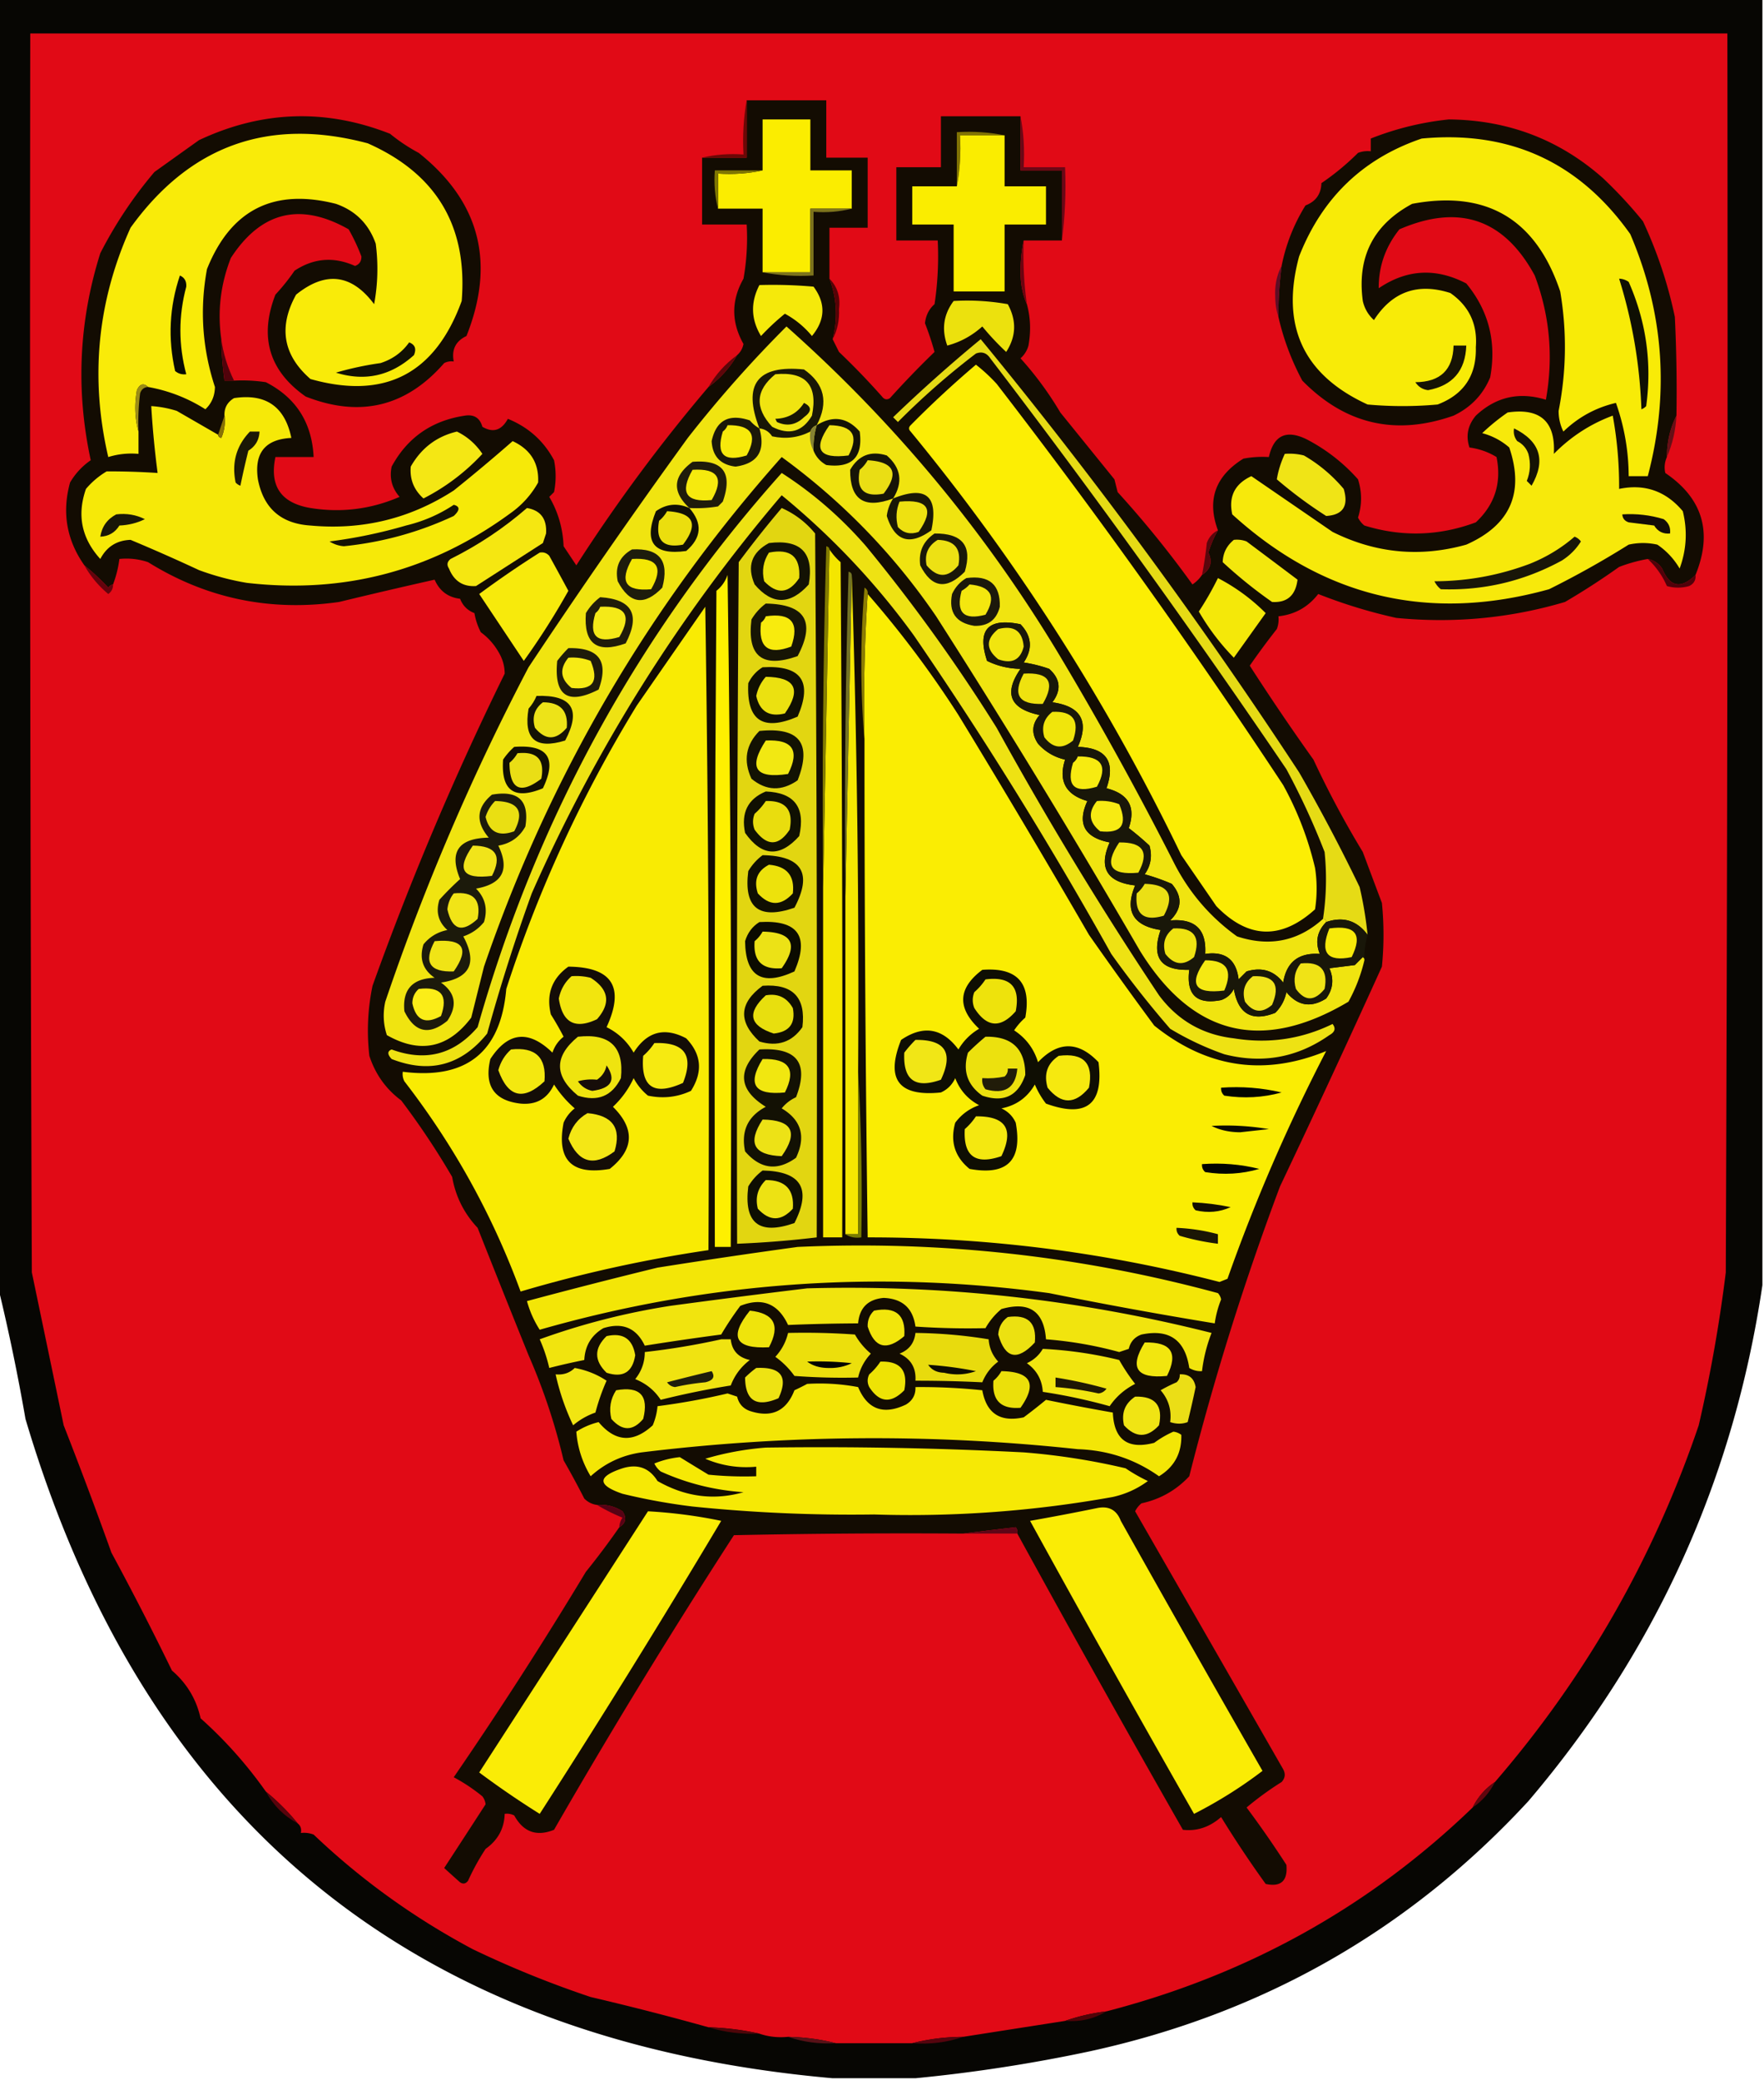 <svg xmlns="http://www.w3.org/2000/svg" width="554" height="653" style="shape-rendering:geometricPrecision;text-rendering:geometricPrecision;image-rendering:optimizeQuality;fill-rule:evenodd;clip-rule:evenodd"><path style="opacity:1" fill="#070603" d="M-.5-.5h554v404c-9.029 61.055-33.529 115.055-73.5 162-37.343 40.439-83.176 66.606-137.5 78.5a489.162 489.162 0 0 1-55 8.5h-26C129.968 640.849 45.468 571.849 8 445.5a636.126 636.126 0 0 0-8.5-41V-.5z"/><path style="opacity:1" fill="#e10a16" d="M469.5 559.5c-3.02 2.023-5.354 4.69-7 8-32.348 31.183-70.681 52.516-115 64-4.552.557-8.885 1.557-13 3-10.571 1.65-21.238 3.316-32 5-5.551.027-10.884.694-16 2h-24c-4.79-1.225-9.79-1.892-15-2-3.213.31-6.213-.023-9-1-5.133-1.165-10.466-1.832-16-2a889.124 889.124 0 0 0-37-9.5 319.923 319.923 0 0 1-37-15c-18.453-9.827-35.12-21.827-50-36a8.43 8.43 0 0 0-4-.5c.237-1.291-.096-2.291-1-3-3-3.667-6.333-7-10-10-5.998-8.493-12.832-16.16-20.5-23-1.323-5.993-4.323-10.993-9-15a969.45 969.45 0 0 0-19-37 1482.131 1482.131 0 0 0-15-40c-3.334-16.024-6.668-32.024-10-48-.5-129.666-.667-259.333-.5-389h533c.167 129.667 0 259.334-.5 389a465.4 465.4 0 0 1-8.5 48c-14.134 41.62-35.468 78.954-64 112z"/><path style="opacity:1" fill="#130c02" d="M234.5 31.5h25v18h13v22h-12v16c2.312 6.135 2.645 12.468 1 19l2 4a228.376 228.376 0 0 1 13.5 14c.718.951 1.551 1.117 2.5.5a288.045 288.045 0 0 1 14-14.5 92.525 92.525 0 0 0-3-9c.253-2.456 1.253-4.456 3-6 .997-6.633 1.33-13.3 1-20h-13v-23h14v-16h25v17h13v22h-12c-.665 3.15-.998 6.483-1 10 .014 3.739.68 7.072 2 10 1.147 4.146 1.314 8.48.5 13a8.192 8.192 0 0 1-2.5 4 105.523 105.523 0 0 1 12.5 17l17 21 1 4a323.824 323.824 0 0 1 23.5 29c1.235-.84 2.235-1.84 3-3 2.71-1.753 3.377-4.086 2-7a33.09 33.09 0 0 1 3-7c-3.515-9.508-.848-17.008 8-22.5a32.462 32.462 0 0 1 8-.5c1.546-6.892 5.546-8.725 12-5.5a55.925 55.925 0 0 1 16 12.5c1.27 4.016 1.27 8.016 0 12a7.248 7.248 0 0 0 2 2.5c11.799 3.635 23.465 3.302 35-1 5.971-5.581 8.138-12.414 6.5-20.5-2.564-1.577-5.397-2.577-8.5-3-1.207-3.627-.541-6.96 2-10 6.281-5.904 13.614-7.57 22-5 2.403-13.397 1.237-26.397-3.5-39-9.62-17.763-23.787-22.596-42.5-14.5-4.379 5.475-6.546 11.641-6.5 18.5 8.812-5.974 17.979-6.474 27.5-1.5 7.05 8.555 9.55 18.388 7.5 29.5-2.249 5.418-6.083 9.418-11.5 12-18.181 6.404-34.015 2.737-47.5-11-3.423-6.389-5.923-13.056-7.5-20a118.437 118.437 0 0 1 1-16 56.82 56.82 0 0 1 7.5-19c3.223-1.222 4.889-3.556 5-7a79.21 79.21 0 0 0 11.5-9.5 8.435 8.435 0 0 1 4-.5v-4a91.932 91.932 0 0 1 24.5-6c18.603.158 34.77 6.325 48.5 18.5 4.535 4.3 8.701 8.8 12.5 13.5a137.358 137.358 0 0 1 10 30c.5 10.328.666 20.661.5 31-1.989 3.997-2.989 8.33-3 13-.718 1.637-.884 3.303-.5 5 11.77 7.98 14.937 18.647 9.5 32-4.552 4.523-8.052 3.856-10.5-2-1.129-1.641-2.629-2.641-4.5-3a48.364 48.364 0 0 0-9 2.5 226.624 226.624 0 0 1-17 11c-17.241 5.106-34.907 6.773-53 5a161.59 161.59 0 0 1-24.5-7.5c-3.187 4.115-7.353 6.448-12.5 7a8.43 8.43 0 0 1-.5 4 235.06 235.06 0 0 0-8.5 11.5 739.29 739.29 0 0 0 20 29.5 299.986 299.986 0 0 0 15.5 29 6396.993 6396.993 0 0 0 6 16 100.2 100.2 0 0 1 0 20 4488.206 4488.206 0 0 1-32 69 853.586 853.586 0 0 0-28.5 91c-4.1 4.385-9.1 7.218-15 8.5a7.248 7.248 0 0 0-2 2.5 64707.26 64707.26 0 0 1 46.5 81c.781 1.444.614 2.777-.5 4a98.16 98.16 0 0 0-11 8 318.814 318.814 0 0 1 12.5 18c.471 5.033-1.695 7.033-6.5 6a340.674 340.674 0 0 1-14-21c-3.61 3.17-7.61 4.503-12 4a6325.468 6325.468 0 0 1-52-93 2.428 2.428 0 0 0-.5-2c-5.6.646-11.1 1.313-16.5 2-24.002-.167-48.002 0-72 .5a2058.872 2058.872 0 0 0-56.5 92.5c-5.466 2.214-9.633.714-12.5-4.5a4.934 4.934 0 0 0-3-.5c-.13 4.587-2.13 8.254-6 11a73.156 73.156 0 0 0-5.5 10c-.718.951-1.551 1.117-2.5.5a377.167 377.167 0 0 1-5-4.5 5683.71 5683.71 0 0 0 13-20 4.933 4.933 0 0 0-1-2.5 55.104 55.104 0 0 0-9-6 1289.042 1289.042 0 0 0 41.5-64.5 239.147 239.147 0 0 0 10.5-14c2.061-1.251 2.394-2.918 1-5-2.443-1.555-5.11-2.222-8-2-1.544-.203-2.878-.87-4-2a272.74 272.74 0 0 0-6.5-12 191.73 191.73 0 0 0-11-33 5656.397 5656.397 0 0 1-16-40c-4.261-4.522-6.928-9.855-8-16a241.68 241.68 0 0 0-16-24c-4.792-3.568-8.125-8.235-10-14a68.757 68.757 0 0 1 1-22 948.941 948.941 0 0 1 41.5-98 12.862 12.862 0 0 0-1.5-6c-1.483-2.826-3.483-5.159-6-7a20.64 20.64 0 0 1-2-6c-2.167-.833-3.667-2.333-4.5-4.5-3.794-.456-6.461-2.456-8-6a1767.976 1767.976 0 0 0-30 7c-21.65 3.082-41.65-1.085-60-12.5a21.128 21.128 0 0 0-9-1 35.165 35.165 0 0 1-2 8c-.617.111-1.117.444-1.5 1a73.44 73.44 0 0 0-7.5-7c-5.588-7.939-7.088-16.606-4.5-26a21.741 21.741 0 0 1 6.5-7c-4.738-21.966-3.738-43.633 3-65a132.957 132.957 0 0 1 17-25.5c4.67-3.338 9.337-6.672 14-10 19.769-9.287 39.769-9.954 60-2a55.04 55.04 0 0 0 9 6c19.173 15.254 24.173 34.42 15 57.5-3.394 1.609-4.727 4.276-4 8a4.934 4.934 0 0 0-3 .5c-11.945 13.705-26.445 17.205-43.5 10.5-11.489-8.057-14.656-18.724-9.5-32a64.552 64.552 0 0 0 6-7.5c6.021-3.983 12.354-4.483 19-1.5 1.381-.5 2.047-1.5 2-3a61.699 61.699 0 0 0-4-8.5c-15.176-8.595-27.51-5.595-37 9-3.243 8.278-4.243 16.778-3 25.5.087 4.357.42 8.69 1 13h3c3.35-.165 6.683.002 10 .5 9.475 4.861 14.475 12.694 15 23.5h-12c-1.905 9.104 1.762 14.437 11 16 9.664 1.556 18.998.39 28-3.5-2.414-2.748-3.247-5.915-2.5-9.5 4.938-9.112 12.605-14.446 23-16 2.879-.451 4.712.715 5.5 3.5 3.351 1.975 6.018 1.141 8-2.5 6.45 2.624 11.283 6.958 14.5 13a25.238 25.238 0 0 1 0 10l-1.5 1.5c2.776 4.721 4.276 9.888 4.5 15.5l4 6a522.397 522.397 0 0 1 41.5-56c3.734-2.731 6.734-6.064 9-10 1.025-.874 1.692-2.041 2-3.5-3.87-6.857-3.87-13.69 0-20.5a73.134 73.134 0 0 0 1-17h-14v-21h14v-18z"/><path style="opacity:1" fill="#fbed00" d="M267.5 65.5h-13v20h-15v-20h-14v-11c4.863.32 9.53-.014 14-1v-16h15v16h13v12z"/><path style="opacity:1" fill="#6d0706" d="M234.5 31.5v18h-14c4.134-.985 8.468-1.318 13-1-.322-5.858.011-11.525 1-17z"/><path style="opacity:1" fill="#f9eb09" d="M46.5 121.5c-1.41-1.328-2.576-.995-3.5 1-.814 4.52-.647 8.854.5 13v7c-3.277-.284-6.443.049-9.5 1-5.775-24.858-3.442-48.858 7-72C59.7 45.572 84.534 36.739 115.5 45c21.57 9.558 31.403 26.058 29.5 49.5-8.347 22.922-24.18 31.089-47.5 24.5-8.617-7.51-10.117-16.343-4.5-26.5 9.271-7.457 17.438-6.457 24.5 3a60.713 60.713 0 0 0 .5-19c-2.193-6.193-6.359-10.36-12.5-12.5-19.55-4.975-33.05 1.858-40.5 20.5-2.316 12.54-1.483 24.874 2.5 37-.047 2.829-1.047 5.163-3 7a49.522 49.522 0 0 0-18-7z"/><path style="opacity:1" fill="#817303" d="M315.5 42.5h-14c.321 5.526-.012 10.86-1 16v-17c5.195-.32 10.195.013 15 1z"/><path style="opacity:1" fill="#faed00" d="M315.5 42.5v16h13v12h-13v21h-16v-21h-13v-12h14c.988-5.14 1.321-10.474 1-16h14z"/><path style="opacity:1" fill="#6b0716" d="M320.5 36.5c.988 5.14 1.321 10.474 1 16h13c.325 7.852-.008 15.518-1 23v-22h-13v-17z"/><path style="opacity:1" fill="#f8eb07" d="M446.5 43.5c27.633-2.6 49.467 7.4 65.5 30 10.538 24.619 12.371 49.952 5.5 76h-6a69.218 69.218 0 0 0-4-23c-6.31 1.467-11.81 4.467-16.5 9a14.378 14.378 0 0 1-1.5-6.5c2.456-12.449 2.622-24.949.5-37.5-7.62-22.72-23.12-31.887-46.5-27.5-12.188 6.542-17.355 16.709-15.5 30.5.536 2.369 1.703 4.369 3.5 6 5.759-8.945 13.759-11.779 24-8.5 5.892 4.119 8.559 9.785 8 17 .243 8.851-3.757 14.851-12 18a121.19 121.19 0 0 1-22 0c-20.215-9.273-27.382-24.773-21.5-46.5 7.232-18.403 20.065-30.736 38.5-37z"/><path style="opacity:1" fill="#7f7602" d="M239.5 53.5c-4.47.986-9.137 1.32-14 1v11c-.983-3.798-1.317-7.798-1-12h15z"/><path style="opacity:1" fill="#7e741c" d="M267.5 65.5c-3.798.983-7.798 1.317-12 1v20c-5.526.321-10.86-.012-16-1h15v-20h13z"/><path style="opacity:1" fill="#080902" d="M56.5 86.5c1.447.634 2.113 1.8 2 3.5-2.46 9.16-2.46 18.327 0 27.5-1.322.17-2.489-.163-3.5-1-2.308-10.182-1.808-20.182 1.5-30z"/><path style="opacity:1" fill="#0f0f03" d="M508.5 87.5a5.577 5.577 0 0 1 3 1c5.508 12.473 7.341 25.473 5.5 39a3.647 3.647 0 0 1-1.5 1c-.503-14.019-2.836-27.686-7-41z"/><path style="opacity:1" fill="#f5e90b" d="M238.5 89.5c5.676-.166 11.343 0 17 .5 3.881 5.246 3.714 10.412-.5 15.5a28.54 28.54 0 0 0-8.5-7 74.048 74.048 0 0 0-7.5 7c-3.154-5.216-3.32-10.55-.5-16z"/><path style="opacity:1" fill="#6c0310" d="M321.5 75.5a113.183 113.183 0 0 0 1 20c-1.32-2.928-1.986-6.261-2-10 .002-3.517.335-6.85 1-10z"/><path style="opacity:1" fill="#550206" d="M260.5 87.5c2.496 2.536 3.496 5.703 3 9.5.172 3.477-.494 6.644-2 9.5 1.645-6.532 1.312-12.865-1-19z"/><path style="opacity:1" fill="#ece10d" d="M299.5 94.5a73.122 73.122 0 0 1 17 1c2.813 5.152 2.646 10.152-.5 15a83.912 83.912 0 0 1-7.5-8c-3.222 2.905-6.889 4.905-11 6-1.842-5.104-1.176-9.771 2-14z"/><path style="opacity:1" fill="#5f0d26" d="M402.5 83.5a118.437 118.437 0 0 0-1 16c-.663-1.973-.996-4.14-1-6.5-.172-3.477.494-6.644 2-9.5z"/><path style="opacity:1" fill="#f0e410" d="M415.5 288.5c.667 0 1 .333 1 1-2.845 2.893-3.512 6.226-2 10-6.647-.442-10.48 2.558-11.5 9-2.911-3.777-6.744-4.944-11.5-3.5l-2.5 2.5c-.748-6.246-4.248-8.912-10.5-8 .472-7.693-3.195-11.193-11-10.5 3.74-3.694 3.907-7.527.5-11.5a66.505 66.505 0 0 0-8.5-3c1.929-2.725 2.429-5.725 1.5-9a88.876 88.876 0 0 0-6.5-5.5c2.271-6.595-.062-10.761-7-12.5 2.935-8.402-.065-12.736-9-13 3.623-8.079.956-12.745-8-14 2.891-3.818 2.557-7.318-1-10.5a43.385 43.385 0 0 0-8-2c2.883-4.269 2.55-8.269-1-12-10.223-2.115-13.723 1.719-10.5 11.5 3.267 1.601 6.767 2.434 10.5 2.5-5.334 7.702-3.334 12.535 6 14.5-2.463 2.835-2.63 5.835-.5 9 2.295 2.565 5.128 4.231 8.5 5-2.155 6.687.178 11.021 7 13-3.272 7.118-.938 11.451 7 13-3.547 7.985-.88 12.485 8 13.5-3.34 7.981-.673 12.647 8 14-2.965 8.588.035 12.754 9 12.5-1.005 7.83 2.328 10.996 10 9.5 1.803-.637 3.136-1.803 4-3.5 1.348 7.869 5.682 10.369 13 7.5 1.817-1.8 2.984-3.966 3.5-6.5 3.583 4.35 7.749 5.017 12.5 2 2.162-2.968 2.495-6.134 1-9.5l8-1 2.5-2.5c.399.228.565.562.5 1a51.419 51.419 0 0 1-5 13c-27.105 16.099-48.939 10.765-65.5-16a2808.139 2808.139 0 0 0-64-105c-13.271-19.438-29.437-36.105-48.5-50-41.884 47.055-73.05 100.388-93.5 160l-4 16c-7.228 9.591-16.062 11.424-26.5 5.5-1.122-3.409-1.289-6.909-.5-10.5a732.882 732.882 0 0 1 45-105 2156.024 2156.024 0 0 1 50-72 383.713 383.713 0 0 1 31-35c33.534 29.777 61.867 63.777 85 102a1085.321 1085.321 0 0 1 37 67c4.75 9.078 11.25 16.578 19.5 22.5 10.222 3.359 19.222 1.526 27-5.5z"/><path style="opacity:1" fill="#161304" d="M456.5 108.5h4c-.275 7.893-4.275 12.56-12 14-1.708-.203-3.041-1.036-4-2.5 7.834-.049 11.834-3.883 12-11.5z"/><path style="opacity:1" fill="#51020b" d="M69.5 106.5c.604 4.455 1.937 8.789 4 13h-3c-.58-4.31-.913-8.643-1-13z"/><path style="opacity:1" fill="#111003" d="M128.5 107.5c1.844.704 2.344 2.037 1.5 4-7.199 6.51-15.366 8.343-24.5 5.5a99.01 99.01 0 0 1 14-3c3.776-1.209 6.776-3.376 9-6.5z"/><path style="opacity:1" fill="#fcee04" d="M306.5 114.5c2.25 1.744 4.417 3.744 6.5 6a2092.41 2092.41 0 0 1 90 126 102.55 102.55 0 0 1 10 26 42.479 42.479 0 0 1 0 13c-10.657 9.64-20.99 9.306-31-1l-11-16c-23.08-47.86-51.413-92.194-85-133-.667-.667-.667-1.333 0-2a316.591 316.591 0 0 1 20.5-19z"/><path style="opacity:1" fill="#191706" d="M256.5 133.5c-1 .333-1.667 1-2 2-3.738 1.917-7.738 2.417-12 1.5-.971-1.481-2.304-2.315-4-2.5-5.347-13.815-.68-19.982 14-18.5 6.438 4.488 7.771 10.322 4 17.5z"/><path style="opacity:1" fill="#f0e411" d="M243.5 117.5c9.601-.894 13.435 3.439 11.5 13-2.983 5.068-7.149 6.235-12.5 3.5-5.547-5.968-5.213-11.468 1-16.5z"/><path style="opacity:1" fill="#5c060a" d="M231.5 111.5c-2.266 3.936-5.266 7.269-9 10 2.266-3.936 5.266-7.269 9-10z"/><path style="opacity:1" fill="#f6e908" d="M68.5 136.5c.06.543.393.876 1 1a13.118 13.118 0 0 0 1-7c-.107-2.403.893-4.236 3-5.5 9.97-1.517 15.97 2.65 18 12.5-8.214.399-11.714 4.732-10.5 13 1.743 9.075 7.243 13.908 16.5 14.5 16.329 1.501 31.329-2.166 45-11a550.507 550.507 0 0 0 18.5-15.5c5.646 2.619 8.313 6.952 8 13a29.002 29.002 0 0 1-8.5 9.5c-24.735 18.19-52.402 25.523-83 22a82.997 82.997 0 0 1-15-4 577.193 577.193 0 0 0-21.5-9.5c-4.318.147-7.485 2.147-9.5 6-5.883-6.467-7.383-13.8-4.5-22a25.558 25.558 0 0 1 6.5-5.5c5.318-.022 10.651.145 16 .5a299.027 299.027 0 0 1-2-21c2.717.178 5.383.678 8 1.5 4.36 2.512 8.694 5.012 13 7.5z"/><path style="opacity:1" fill="#171505" d="M252.5 126.5c2.481 1.196 2.481 2.696 0 4.5-2.538 2.442-5.372 2.942-8.5 1.5l-.5-1c3.965-.131 6.965-1.798 9-5z"/><path style="opacity:1" fill="#9c8d16" d="M46.5 121.5c-1.25.077-2.083.744-2.5 2a72.442 72.442 0 0 0-.5 12c-1.147-4.146-1.314-8.48-.5-13 .924-1.995 2.09-2.328 3.5-1z"/><path style="opacity:1" fill="#f7e90b" d="M473.5 129.5c10.222-1.493 15.055 2.84 14.5 13 5.332-5.408 11.499-9.408 18.5-12a123.68 123.68 0 0 1 2 23c8.029-1.657 14.695.677 20 7 1.504 6.108 1.171 12.108-1 18a23.045 23.045 0 0 0-7-7.5c-3-.667-6-.667-9 0a288.687 288.687 0 0 1-25 14c-37.612 10.453-70.779 2.619-99.5-23.5-1.209-5.583.791-9.583 6-12l25.5 17.5c13.508 6.726 27.508 8.06 42 4 13.812-6.115 18.312-16.281 13.5-30.5a20.924 20.924 0 0 0-8.5-4.5 65.151 65.151 0 0 1 8-6.5z"/><path style="opacity:1" fill="#1b1809" d="M238.5 134.5c1.992 7.039-.508 11.039-7.5 12-4.734-.567-7.234-3.234-7.5-8 1.411-6.544 5.411-8.711 12-6.5a10.515 10.515 0 0 0 3 2.5z"/><path style="opacity:1" fill="#131206" d="M255.5 141.5a24.93 24.93 0 0 1 1-8c5.094-3.135 9.594-2.468 13.5 2 1.072 8.05-2.428 11.55-10.5 10.5-1.884-1.049-3.218-2.549-4-4.5z"/><path style="opacity:1" fill="#f7ea0b" d="M228.5 133.5c7.521-.11 9.521 3.057 6 9.5-7.167 2.167-9.667-.333-7.5-7.5.717-.544 1.217-1.211 1.5-2z"/><path style="opacity:1" fill="#f0e315" d="M260.5 133.5c7.303.102 9.303 3.269 6 9.5-9.308 1.183-11.308-1.984-6-9.5z"/><path style="opacity:1" fill="#660f16" d="M526.5 130.5c-.24 4.62-1.24 8.953-3 13 .011-4.67 1.011-9.003 3-13z"/><path style="opacity:1" fill="#1b1806" d="M78.5 135.5h3c-.106 2.608-1.272 4.608-3.5 6a251.375 251.375 0 0 0-2.5 11 3.647 3.647 0 0 1-1.5-1c-1.28-6.223.22-11.556 4.5-16z"/><path style="opacity:1" fill="#151304" d="M475.5 134.5c8.237 4.063 10.071 10.063 5.5 18l-1.5-1.5c1.11-2.737 1.277-5.571.5-8.5-.637-1.803-1.803-3.136-3.5-4-.929-1.189-1.262-2.522-1-4z"/><path style="opacity:1" fill="#887205" d="M70.5 130.5a13.118 13.118 0 0 1-1 7c-.607-.124-.94-.457-1-1l2-6z"/><path style="opacity:1" fill="#f4e714" d="M143.5 135.5c3.244 1.571 5.911 3.905 8 7a66.169 66.169 0 0 1-18.5 14c-3.015-2.692-4.349-6.026-4-10 3.313-5.83 8.147-9.497 14.5-11z"/><path style="opacity:1" fill="#868332" d="M256.5 133.5a24.93 24.93 0 0 0-1 8c-.961-1.765-1.295-3.765-1-6 .333-1 1-1.667 2-2z"/><path style="opacity:1" fill="#e6db15" d="M429.5 293.5c-3.336-4.498-7.669-5.831-13-4 0-.667-.333-1-1-1a83.233 83.233 0 0 0 .5-21 229.14 229.14 0 0 0-12-26 2791.826 2791.826 0 0 0-93-129c-1.133-1.711-2.633-2.211-4.5-1.5a235.968 235.968 0 0 0-24.5 21.5l-1.5-1.5a476.233 476.233 0 0 1 27.5-24.5 1573.775 1573.775 0 0 1 100 136 559.92 559.92 0 0 1 19 36 116.993 116.993 0 0 1 2.5 15z"/><path style="opacity:1" fill="#161407" d="M280.5 156.5c-9.062 3.407-13.562.407-13.5-9 2.633-4.567 6.467-6.067 11.5-4.5 4.483 3.918 5.15 8.418 2 13.5z"/><path style="opacity:1" fill="#f0e416" d="M403.5 142.5a18.453 18.453 0 0 1 6 .5c4.752 2.748 8.919 6.248 12.5 10.5 1.616 5.347-.217 8.18-5.5 8.5a137.243 137.243 0 0 1-15.5-11.5c.435-2.674 1.268-5.341 2.5-8z"/><path style="opacity:1" fill="#1f1c0b" d="M216.5 159.5c-5.515-5.144-5.182-9.978 1-14.5 9.538-.772 12.705 3.395 9.5 12.5l-1.5 1.5a40.914 40.914 0 0 1-9 .5z"/><path style="opacity:1" fill="#eade14" d="M272.5 144.5c8.318.487 9.985 3.987 5 10.5-6.167 1.167-8.667-1.333-7.5-7.5a10.515 10.515 0 0 0 2.5-3z"/><path style="opacity:1" fill="#f6ea0e" d="M217.5 147.5c7.986-.502 9.986 2.665 6 9.5-8.076.805-10.076-2.362-6-9.5z"/><path style="opacity:1" fill="#eee213" d="M245.5 148.5c9.828 6.314 18.661 13.981 26.5 23a544.755 544.755 0 0 1 41 57 1154.322 1154.322 0 0 0 51 84c5.883 7.881 13.717 12.381 23.5 13.5 10.873 1.779 21.207.279 31-4.5 1.094 1.368.76 2.535-1 3.5-10.045 7.063-21.045 9.063-33 6a90.843 90.843 0 0 1-17-8 312.333 312.333 0 0 1-18.5-23.5 1276.72 1276.72 0 0 0-62-100c-11.904-16.407-25.738-31.073-41.5-44-32.268 37.876-58.434 79.543-78.5 125a593.971 593.971 0 0 0-14 44c-8.077 10.001-18.077 12.667-30 8-1.377-1.464-1.377-2.464 0-3 10.646 3.922 19.646 1.589 27-7 18.598-65.551 50.432-123.551 95.5-174z"/><path style="opacity:1" fill="#1a1706" d="M280.5 156.5c10.29-4.133 14.29-.8 12 10-6.821 4.941-11.488 3.441-14-4.5a13.021 13.021 0 0 1 2-5.5z"/><path style="opacity:1" fill="#eee111" d="M282.5 157.5c9.03-.84 11.03 2.327 6 9.5-2.525.896-4.692.396-6.5-1.5-.722-2.761-.555-5.427.5-8z"/><path style="opacity:1" fill="#100f04" d="M216.5 159.5c4.199 4.838 3.866 9.338-1 13.5-10.256 1.4-13.422-2.766-9.5-12.5 3.282-2.318 6.782-2.651 10.5-1z"/><path style="opacity:1" fill="#141203" d="M142.5 158.5c1.99.493 1.99 1.66 0 3.5-10.949 5.112-22.449 8.279-34.5 9.5a9.62 9.62 0 0 1-4.5-1.5 155.02 155.02 0 0 0 24-5c5.473-1.316 10.473-3.482 15-6.5z"/><path style="opacity:1" fill="#f5e711" d="M165.5 159.5c4.287.732 6.287 3.399 6 8l-1 3-21 13.5c-4.078.28-6.911-1.553-8.5-5.5-.749-1.135-.583-2.135.5-3 8.754-4.365 16.754-9.698 24-16z"/><path style="opacity:1" fill="#e2d611" d="M245.5 159.5c4.099 1.808 7.599 4.475 10.5 8 .5 73.666.667 147.333.5 221a316.078 316.078 0 0 1-25 2c-.167-71.334 0-142.667.5-214a338.414 338.414 0 0 1 13.5-17z"/><path style="opacity:1" fill="#191707" d="M36.5 161.5c3.222-.392 6.222.108 9 1.5-2.462 1.216-5.129 1.882-8 2-1.392 2.228-3.392 3.394-6 3.5.502-3.169 2.17-5.502 5-7z"/><path style="opacity:1" fill="#ebde0e" d="M209.5 160.5c8.318.487 9.985 3.987 5 10.5-6.167 1.167-8.667-1.333-7.5-7.5a10.515 10.515 0 0 0 2.5-3z"/><path style="opacity:1" fill="#130b07" d="M509.5 161.5c4.436-.29 8.77.21 13 1.5 1.537 1.11 2.203 2.61 2 4.5-2.181.216-3.847-.617-5-2.5l-8-1c-1.256-.417-1.923-1.25-2-2.5z"/><path style="opacity:1" fill="#1a1809" d="M293.5 167.5c8.761-.082 11.928 3.918 9.5 12-5.736 5.782-10.402 5.116-14-2-.562-4.268.938-7.602 4.5-10z"/><path style="opacity:1" fill="#5b060d" d="M382.5 166.5a33.09 33.09 0 0 0-3 7c1.377 2.914.71 5.247-2 7a102.65 102.65 0 0 0 1.5-10c.66-1.824 1.827-3.157 3.5-4z"/><path style="opacity:1" fill="#f3e70d" d="M387.5 169.5a8.43 8.43 0 0 1 4 .5 5847.927 5847.927 0 0 1 16 12c-.612 4.958-3.278 7.292-8 7a146.195 146.195 0 0 1-15.5-12.5c.085-2.836 1.251-5.169 3.5-7z"/><path style="opacity:1" fill="#131204" d="M241.5 170.5c10.036-1.244 14.203 3.089 12.5 13-5.828 6.488-11.495 6.488-17 0-2.482-5.704-.982-10.037 4.5-13z"/><path style="opacity:1" fill="#ede114" d="M294.5 169.5c5.313.144 7.479 2.81 6.5 8-3.286 3.985-6.619 3.985-10 0-.701-3.498.465-6.165 3.5-8z"/><path style="opacity:1" fill="#1e1c0c" d="M198.5 172.5c8.616-.464 11.782 3.536 9.5 12-5.592 5.815-10.258 5.148-14-2-.923-4.483.577-7.817 4.5-10z"/><path style="opacity:1" fill="#f4e600" d="M260.5 172.5a19.552 19.552 0 0 0 3.5 4c.5 70.666.667 141.333.5 212h-6v-110l2-106z"/><path style="opacity:1" fill="#ede10e" d="M241.5 173.5c6.782-1.375 9.948 1.291 9.5 8-3.272 4.903-6.939 5.237-11 1-.788-3.272-.288-6.272 1.5-9z"/><path style="opacity:1" fill="#f7ea0c" d="M169.5 173.5c1.175-.219 2.175.114 3 1 2.039 3.69 4.039 7.357 6 11a229.443 229.443 0 0 1-14 22l-14-21a311.642 311.642 0 0 1 19-13z"/><path style="opacity:1" fill="#f4e705" d="M198.5 175.5c7.986-.502 9.986 2.665 6 9.5-8.07.755-10.07-2.411-6-9.5z"/><path style="opacity:1" fill="#191608" d="M494.5 168.5c.789.283 1.456.783 2 1.5-1.527 2.439-3.527 4.439-6 6-11.858 6.465-24.524 9.465-38 9a7.248 7.248 0 0 1-2-2.5c10.359-.028 20.359-1.861 30-5.5 5.23-2.106 9.897-4.939 14-8.5z"/><path style="opacity:1" fill="#63030d" d="M26.5 177.5a73.44 73.44 0 0 1 7.5 7c.383-.556.883-.889 1.5-1 .039 1.256-.461 2.256-1.5 3-3.112-2.601-5.612-5.601-7.5-9z"/><path style="opacity:1" fill="#f5e701" d="M267.5 180.5a4054.299 4054.299 0 0 1 2 156v51h-4v-106l2-101z"/><path style="opacity:1" fill="#fef000" d="M228.5 180.5c.999 70.165 1.333 140.498 1 211h-5c-.167-68.667 0-137.334.5-206 1.669-1.346 2.836-3.013 3.5-5z"/><path style="opacity:1" fill="#1c190b" d="M303.5 181.5c7.174-.981 10.674 2.019 10.5 9-1.025 4.129-3.692 6.129-8 6-5.792-.919-8.126-4.252-7-10 1.025-2.187 2.525-3.854 4.5-5z"/><path style="opacity:1" fill="#f4e809" d="M382.5 181.5a60.36 60.36 0 0 1 15 11l-10 14a72.693 72.693 0 0 1-11-14.5 94.169 94.169 0 0 0 6-10.5z"/><path style="opacity:1" fill="#51010a" d="M517.5 175.5c1.871.359 3.371 1.359 4.5 3 2.448 5.856 5.948 6.523 10.5 2 .14 1.624-.527 2.79-2 3.5a12.494 12.494 0 0 1-7 0 25.406 25.406 0 0 0-6-8.5z"/><path style="opacity:1" fill="#f4e70f" d="M304.5 183.5c6.797.607 8.464 3.774 5 9.5-6.838 1.822-9.338-.678-7.5-7.5.995-.566 1.828-1.233 2.5-2z"/><path style="opacity:1" fill="#faed03" d="M272.5 186.5a320.611 320.611 0 0 1 28.5 38 3506.784 3506.784 0 0 1 41 69 1361.949 1361.949 0 0 0 20.5 28.5c16.569 13.317 34.569 15.983 54 8a561.907 561.907 0 0 0-31 71.5l-2.5 1c-36.187-9.378-73.02-14.044-110.5-14a11842.53 11842.53 0 0 1-1-156 529.493 529.493 0 0 1 1-46z"/><path style="opacity:1" fill="#201c0a" d="M188.5 187.5c10.036.66 12.703 5.493 8 14.5-9.062 3.271-13.229.104-12.5-9.5 1.193-1.997 2.693-3.664 4.5-5z"/><path style="opacity:1" fill="#171505" d="M240.5 189.5c12.398.206 15.732 5.706 10 16.5-11.084 3.91-15.917.077-14.5-11.5 1.193-1.997 2.693-3.664 4.5-5z"/><path style="opacity:1" fill="#f5ea18" d="M188.5 190.5c7.99-.414 9.99 2.753 6 9.5-7.167 2.167-9.667-.333-7.5-7.5.717-.544 1.217-1.211 1.5-2z"/><path style="opacity:1" fill="#f9eb03" d="M221.5 190.5a10206.7 10206.7 0 0 1 1 202 426.356 426.356 0 0 0-59 13c-8.782-23.899-20.948-45.899-36.5-66a4.934 4.934 0 0 1-.5-3c19.951 2.537 30.785-6.13 32.5-26 10.125-31.253 23.792-60.92 41-89a27200.326 27200.326 0 0 1 21.5-31z"/><path style="opacity:1" fill="#837c00" d="m260.5 172.5-2 106c-.333-35.673 0-71.34 1-107 .607.124.94.457 1 1z"/><path style="opacity:1" fill="#f8eb0d" d="M240.5 193.5c7.989-1.183 10.656 1.984 8 9.5-7.257 2.746-10.423.246-9.5-7.5.717-.544 1.217-1.211 1.5-2z"/><path style="opacity:1" fill="#1e1b0a" d="M178.5 203.5c9.596-.247 12.763 4.086 9.5 13-9.724 4.952-14.057 1.952-13-9a37.829 37.829 0 0 1 3.5-4z"/><path style="opacity:1" fill="#f7eb15" d="M178.5 206.5c2.42-.208 4.753.126 7 1 2.702 6.443.702 9.276-6 8.5-3.532-2.828-3.866-5.995-1-9.5z"/><path style="opacity:1" fill="#8c7d03" d="M272.5 186.5a529.493 529.493 0 0 0-1 46c-1.327-15.838-1.327-31.838 0-48 .798.457 1.131 1.124 1 2z"/><path style="opacity:1" fill="#100f02" d="M239.5 209.5c12.126-.718 15.792 4.449 11 15.5-10.93 4.718-16.096 1.218-15.5-10.5 1.059-2.159 2.559-3.826 4.5-5z"/><path style="opacity:1" fill="#ebe110" d="M240.5 212.5c9.269.095 11.269 3.928 6 11.5-4.917 1.211-7.917-.622-9-5.5.484-2.301 1.484-4.301 3-6z"/><path style="opacity:1" fill="#151305" d="M168.5 218.5c11.13-.394 14.13 4.273 9 14-9.291 2.873-13.125-.46-11.5-10 1.085-1.236 1.918-2.569 2.5-4z"/><path style="opacity:1" fill="#ede318" d="M170.5 220.5c5.48-.004 7.98 2.662 7.5 8-3.381 3.985-6.714 3.985-10 0-.977-3.317-.144-5.984 2.5-8z"/><path style="opacity:1" fill="#131203" d="M238.5 229.5c12.562-1.282 16.562 3.884 12 15.5-5.033 3.491-9.867 3.325-14.5-.5-2.613-5.699-1.78-10.699 2.5-15z"/><path style="opacity:1" fill="#f2e812" d="M240.5 232.5c8.437-.413 10.77 3.087 7 10.5-10.274 1.574-12.607-1.926-7-10.5z"/><path style="opacity:1" fill="#110f02" d="M161.5 234.5c10.529-.81 13.529 3.523 9 13-9.019 3.741-13.185.741-12.5-9a20.673 20.673 0 0 1 3.5-4z"/><path style="opacity:1" fill="#eade15" d="M162.5 236.5c6.165-.671 8.665 1.996 7.5 8-6.588 5.009-9.922 3.342-10-5a10.515 10.515 0 0 0 2.5-3z"/><path style="opacity:1" fill="#747425" d="m267.5 180.5-2 101c-.333-34.007 0-68.007 1-102 .607.124.94.457 1 1z"/><path style="opacity:1" fill="#101002" d="M240.5 248.5c9.025.351 12.525 5.018 10.5 14-6.074 6.786-11.741 6.453-17-1-1.31-6.312.857-10.646 6.5-13z"/><path style="opacity:1" fill="#e9dd0e" d="M240.5 251.5c6.24-.206 8.74 2.794 7.5 9-3.479 5.257-7.146 5.257-11 0-.667-1.667-.667-3.333 0-5a19.552 19.552 0 0 0 3.5-4z"/><path style="opacity:1" fill="#0f0e02" d="M239.5 268.5c12.398.206 15.732 5.706 10 16.5-11.138 3.851-15.971.018-14.5-11.5 1.193-1.997 2.693-3.664 4.5-5z"/><path style="opacity:1" fill="#ede20c" d="M241.5 271.5c5.633.461 8.133 3.461 7.5 9-3.667 4-7.333 4-11 0-1.335-4.108-.168-7.108 3.5-9z"/><path style="opacity:1" fill="#1c1a0b" d="M154.5 249.5c8.294-1.464 11.794 1.87 10.5 10-1.831 3.339-4.665 5.339-8.5 6 3.647 7.538 1.314 12.038-7 13.5 2.894 2.909 3.727 6.409 2.5 10.5-1.693 2.104-3.86 3.604-6.5 4.5 4.468 8.268 2.134 13.101-7 14.5 4.539 3.229 5.205 7.229 2 12-5.753 4.683-10.253 3.683-13.5-3-.66-6.801 2.506-10.301 9.5-10.5-3.712-2.558-4.878-6.058-3.5-10.5 1.952-2.394 4.452-3.894 7.5-4.5-2.849-2.559-3.683-5.726-2.5-9.5a91.42 91.42 0 0 1 6.5-6.5c-3.534-8.503-.534-12.836 9-13-4.195-4.956-3.861-9.456 1-13.5z"/><path style="opacity:1" fill="#f1e41a" d="M148.5 265.5c7.245.055 9.245 3.222 6 9.5-9.308 1.183-11.308-1.984-6-9.5z"/><path style="opacity:1" fill="#eadf12" d="M155.5 251.5c7.303.102 9.303 3.269 6 9.5-4.857 1.753-7.857.253-9-4.5a11.948 11.948 0 0 1 3-5z"/><path style="opacity:1" fill="#f1e417" d="M142.5 280.5c6.165-.671 8.665 1.996 7.5 8-4.864 4.491-8.031 3.491-9.5-3 .224-1.955.891-3.621 2-5z"/><path style="opacity:1" fill="#0b0b00" d="M238.5 289.5c12.126-.718 15.792 4.449 11 15.5-10.206 4.728-15.373 1.561-15.5-9.5.804-2.646 2.304-4.646 4.5-6z"/><path style="opacity:1" fill="#191709" d="M416.5 289.5c5.331-1.831 9.664-.498 13 4-.78 2.882-1.113 5.548-1 8 .065-.438-.101-.772-.5-1l-2.5 2.5-8 1c1.495 3.366 1.162 6.532-1 9.5-4.751 3.017-8.917 2.35-12.5-2-.516 2.534-1.683 4.7-3.5 6.5-7.318 2.869-11.652.369-13-7.5-.864 1.697-2.197 2.863-4 3.5-7.672 1.496-11.005-1.67-10-9.5-8.965.254-11.965-3.912-9-12.5-8.673-1.353-11.34-6.019-8-14-8.88-1.015-11.547-5.515-8-13.5-7.938-1.549-10.272-5.882-7-13-6.822-1.979-9.155-6.313-7-13-3.372-.769-6.205-2.435-8.5-5-2.13-3.165-1.963-6.165.5-9-9.334-1.965-11.334-6.798-6-14.5-3.733-.066-7.233-.899-10.5-2.5-3.223-9.781.277-13.615 10.5-11.5 3.55 3.731 3.883 7.731 1 12a43.385 43.385 0 0 1 8 2c3.557 3.182 3.891 6.682 1 10.5 8.956 1.255 11.623 5.921 8 14 8.935.264 11.935 4.598 9 13 6.938 1.739 9.271 5.905 7 12.5a88.876 88.876 0 0 1 6.5 5.5c.929 3.275.429 6.275-1.5 9a66.505 66.505 0 0 1 8.5 3c3.407 3.973 3.24 7.806-.5 11.5 7.805-.693 11.472 2.807 11 10.5 6.252-.912 9.752 1.754 10.5 8l2.5-2.5c4.756-1.444 8.589-.277 11.5 3.5 1.02-6.442 4.853-9.442 11.5-9-1.512-3.774-.845-7.107 2-10z"/><path style="opacity:1" fill="#ebdf15" d="M359.5 277.5c7.522.17 9.522 3.503 6 10-6.303 1.863-9.136-.47-8.5-7a10.515 10.515 0 0 0 2.5-3z"/><path style="opacity:1" fill="#f2e511" d="M351.5 264.5c7.521-.11 9.521 3.057 6 9.5-8.822.84-10.822-2.327-6-9.5z"/><path style="opacity:1" fill="#f7eb13" d="M344.5 251.5c2.42-.208 4.753.126 7 1 2.702 6.443.702 9.276-6 8.5-3.532-2.828-3.866-5.995-1-9.5z"/><path style="opacity:1" fill="#f7eb11" d="M338.5 237.5c7.521-.11 9.521 3.057 6 9.5-7.167 2.167-9.667-.333-7.5-7.5.717-.544 1.217-1.211 1.5-2z"/><path style="opacity:1" fill="#f0e50c" d="M330.5 223.5c6.497-.32 8.664 2.68 6.5 9-3.339 2.799-6.339 2.466-9-1-.982-3.275-.149-5.941 2.5-8z"/><path style="opacity:1" fill="#efe20f" d="M321.5 211.5c7.986-.502 9.986 2.665 6 9.5-7.558.282-9.558-2.885-6-9.5z"/><path style="opacity:1" fill="#f1e50f" d="M313.5 197.5c4.922-1.262 7.589.571 8 5.5-1.028 4.206-3.695 5.539-8 4-3.919-3.16-3.919-6.327 0-9.5z"/><path style="opacity:1" fill="#efe312" d="M368.5 291.5c6.497-.32 8.664 2.68 6.5 9-3.294 2.811-6.294 2.478-9-1-.977-3.317-.144-5.984 2.5-8z"/><path style="opacity:1" fill="#f7ea0a" d="M417.5 291.5c8.209-1.148 10.542 1.852 7 9-7.714 1.601-10.047-1.399-7-9z"/><path style="opacity:1" fill="#ece216" d="M239.5 292.5c9.318.155 11.318 3.988 6 11.5-6.167.5-9-2.333-8.5-8.5a10.515 10.515 0 0 0 2.5-3z"/><path style="opacity:1" fill="#f0e416" d="M136.5 295.5c9.03-.84 11.03 2.327 6 9.5-7.558.282-9.558-2.885-6-9.5z"/><path style="opacity:1" fill="#f5e913" d="M378.5 301.5c6.765-.036 8.765 3.131 6 9.5-9.308 1.183-11.308-1.984-6-9.5z"/><path style="opacity:1" fill="#f0e316" d="M408.5 302.5c6.165-.671 8.665 1.996 7.5 8-3.182 3.924-6.182 3.924-9 0-.891-2.998-.391-5.664 1.5-8z"/><path style="opacity:1" fill="#0f0e03" d="M308.5 304.5c10.985-.848 15.485 4.152 13.5 15a19.887 19.887 0 0 0-3.5 4c3.716 2.436 6.216 5.769 7.5 10 6.333-6.667 12.667-6.667 19 0 1.669 13.259-3.831 17.593-16.5 13a26.852 26.852 0 0 1-3.5-6c-2.36 4.097-5.86 6.597-10.5 7.5 2.07.948 3.57 2.448 4.5 4.5 2.167 11.833-2.667 16.667-14.5 14.5-4.653-3.788-6.153-8.622-4.5-14.5 1.938-2.606 4.438-4.439 7.5-5.5-3.558-1.892-6.058-4.725-7.5-8.5-.948 2.07-2.448 3.57-4.5 4.5-13.292 1.377-17.459-4.123-12.5-16.5 6.988-4.743 12.988-3.743 18 3 1.597-2.719 3.763-4.886 6.5-6.5-6.983-6.592-6.649-12.759 1-18.5z"/><path style="opacity:1" fill="#eee30c" d="M309.5 307.5c7.83-1.005 10.996 2.328 9.5 10-4.754 5.451-9.087 5.117-13-1-.667-1.667-.667-3.333 0-5a19.552 19.552 0 0 0 3.5-4z"/><path style="opacity:1" fill="#f1e41d" d="M393.5 306.5c6.698-.284 8.698 2.716 6 9-3.153 2.738-5.986 2.405-8.5-1-.977-3.317-.144-5.984 2.5-8z"/><path style="opacity:1" fill="#0f0d01" d="M239.5 309.5c9.489-.679 13.656 3.655 12.5 13-3.298 4.72-7.798 6.22-13.5 4.5-6.721-6.231-6.388-12.064 1-17.5z"/><path style="opacity:1" fill="#fbed18" d="M131.5 310.5c6.988-.852 9.322 1.981 7 8.5-4.866 2.706-7.866 1.373-9-4 .019-1.833.685-3.333 2-4.5z"/><path style="opacity:1" fill="#e8df0e" d="M240.5 312.5c3.773-.678 6.606.656 8.5 4 .917 4.827-1.083 7.494-6 8-7.665-2.49-8.498-6.49-2.5-12z"/><path style="opacity:1" fill="#ece10e" d="M309.5 325.5c8.332-.166 12.499 3.834 12.5 12-2.253 6.606-6.753 8.773-13.5 6.5-4.718-3.343-6.218-7.843-4.5-13.5a81.338 81.338 0 0 1 5.5-5z"/><path style="opacity:1" fill="#f1e616" d="M287.5 326.5c9.35-.135 12.017 4.032 8 12.5-8.102 2.895-11.935.062-11.5-8.5a37.829 37.829 0 0 1 3.5-4z"/><path style="opacity:1" fill="#f6e90f" d="M332.5 331.5c7.83-1.005 10.996 2.328 9.5 10-4.381 5.321-8.715 5.321-13 0-1.244-4.309-.077-7.642 3.5-10z"/><path style="opacity:1" fill="#211c09" d="M316.5 335.5h3c-.54 6.05-3.874 8.216-10 6.5-.837-1.011-1.17-2.178-1-3.5 2.357.163 4.69-.003 7-.5.752-.671 1.086-1.504 1-2.5z"/><path style="opacity:1" fill="#020500" d="M383.5 341.5c6.514-.455 12.847.045 19 1.5-5.826 1.617-11.826 1.95-18 1-.752-.671-1.086-1.504-1-2.5z"/><path style="opacity:1" fill="#140d07" d="M178.5 303.5c13.776.115 17.776 6.448 12 19 3.641 1.807 6.474 4.474 8.5 8 4.166-6.613 9.666-8.113 16.5-4.5 4.806 5.001 5.306 10.501 1.5 16.5-4.271 1.996-8.771 2.496-13.5 1.5a17.842 17.842 0 0 1-4.5-5.5 28.945 28.945 0 0 1-6.5 9c6.976 6.912 6.642 13.412-1 19.5-11.926 2.074-16.76-2.759-14.5-14.5a11.532 11.532 0 0 1 3.5-4.5 34.706 34.706 0 0 1-6.5-7.5c-2.071 4.453-5.571 6.453-10.5 6-8.325-.95-11.492-5.617-9.5-14 5.573-8.564 12.073-9.23 19.5-2 .687-2.055 1.854-3.721 3.5-5-1.113-2.197-2.446-4.531-4-7-1.509-6.3.324-11.3 5.5-15z"/><path style="opacity:1" fill="#f4e810" d="M160.5 329.5c7.661-.837 11.161 2.496 10.5 10-6.623 6.197-11.456 5.031-14.5-3.5.726-2.634 2.059-4.801 4-6.5z"/><path style="opacity:1" fill="#f6ea11" d="M205.5 327.5c9.477-.367 12.477 3.799 9 12.5-9.156 4.157-13.323 1.324-12.5-8.5a19.552 19.552 0 0 0 3.5-4z"/><path style="opacity:1" fill="#efe40f" d="M181.5 325.5c10.043-1.122 14.543 3.212 13.5 13-2.815 5.669-7.315 7.502-13.5 5.5-7.496-6.172-7.496-12.338 0-18.5z"/><path style="opacity:1" fill="#160d09" d="M190.5 334.5c3.066 4.545 1.566 7.212-4.5 8-1.899-.398-3.399-1.398-4.5-3 1.913-.551 3.913-.718 6-.5 1.641-1.129 2.641-2.629 3-4.5z"/><path style="opacity:1" fill="#f2e50e" d="M179.5 306.5a18.453 18.453 0 0 1 6 .5c5.73 3.639 6.397 7.972 2 13-6.896 3.281-10.896 1.114-12-6.5.571-2.813 1.904-5.146 4-7z"/><path style="opacity:1" fill="#131104" d="M238.5 329.5c11.808-.72 15.641 4.28 11.5 15a12.14 12.14 0 0 0-4.5 3.5c6.166 3.656 7.666 8.822 4.5 15.5-5.862 4.248-11.195 3.581-16-2-1.326-6.345.841-11.012 6.5-14-8.379-5.213-9.046-11.213-2-18z"/><path style="opacity:1" fill="#f1e710" d="M239.5 332.5c8.304-.222 10.637 3.278 7 10.5-9.582.949-11.916-2.551-7-10.5z"/><path style="opacity:1" fill="#f4e715" d="M184.5 349.5c7.892.694 10.726 4.694 8.5 12-6.519 4.884-11.352 3.551-14.5-4 .906-3.562 2.906-6.228 6-8z"/><path style="opacity:1" fill="#797c01" d="M269.5 336.5a676.419 676.419 0 0 1 1 52c-1.915.284-3.581-.049-5-1h4v-51z"/><path style="opacity:1" fill="#f4e810" d="M306.5 350.5c9.363-.107 12.029 4.06 8 12.5-8.166 2.822-11.999-.011-11.5-8.5a19.552 19.552 0 0 0 3.5-4z"/><path style="opacity:1" fill="#ede216" d="M239.5 351.5c9.318.155 11.318 3.988 6 11.5-8.823-.317-10.823-4.15-6-11.5z"/><path style="opacity:1" fill="#0b0a01" d="M380.5 353.5a81.883 81.883 0 0 1 18 1l-9 1c-3.413-.017-6.413-.684-9-2z"/><path style="opacity:1" fill="#010400" d="M377.5 365.5c6.183-.453 12.183.047 18 1.5-5.49 1.614-11.157 1.947-17 1-.752-.671-1.086-1.504-1-2.5z"/><path style="opacity:1" fill="#0e0e02" d="M239.5 367.5c12.132.25 15.465 5.75 10 16.5-11.105 3.887-15.938.054-14.5-11.5 1.193-1.997 2.693-3.664 4.5-5z"/><path style="opacity:1" fill="#ede213" d="M240.5 370.5c6.153-.016 8.986 2.984 8.5 9-3.667 4-7.333 4-11 0-.869-3.493-.036-6.493 2.5-9z"/><path style="opacity:1" fill="#120d01" d="M374.5 377.5c4.034.172 8.034.672 12 1.5-3.472 1.58-7.138 1.913-11 1-.752-.671-1.086-1.504-1-2.5z"/><path style="opacity:1" fill="#1b1605" d="M369.5 385.5c4.413.187 8.746.854 13 2v3a76.366 76.366 0 0 1-12-2.5c-.752-.671-1.086-1.504-1-2.5z"/><path style="opacity:1" fill="#f3e607" d="M250.5 391.5c44.833-2.032 88.833 2.802 132 14.5a3.943 3.943 0 0 1 1 2 31.625 31.625 0 0 0-2 7.5 1424.239 1424.239 0 0 1-52-9.5c-54.192-7.357-107.525-3.523-160 11.5a32.196 32.196 0 0 1-4-9 1854.566 1854.566 0 0 1 41-10.5 2072.088 2072.088 0 0 1 44-6.5z"/><path style="opacity:1" fill="#f1e40e" d="M253.5 404.5c43.061-1.178 85.394 3.488 127 14a48.917 48.917 0 0 0-3 12 6.846 6.846 0 0 1-4-1c-1.314-8.818-6.314-12.318-15-10.5-2.135.759-3.468 2.259-4 4.5l-3 1a122.18 122.18 0 0 0-23-4c-.631-8.829-5.298-11.996-14-9.5a21.53 21.53 0 0 0-5 6c-7.33.168-14.663.001-22-.5-.776-5.774-4.109-8.774-10-9-4.921.453-7.587 3.12-8 8-7.37.033-14.703.199-22 .5-3.134-6.736-8.134-8.736-15-6a97.588 97.588 0 0 0-6 9 904.008 904.008 0 0 0-24 3.5c-2.638-5.56-6.971-7.393-13-5.5-3.781 2.224-5.781 5.557-6 10a206.993 206.993 0 0 0-11 2.5 48.716 48.716 0 0 0-3-9 219.449 219.449 0 0 1 41-10.5 2975.889 2975.889 0 0 1 43-5.5z"/><path style="opacity:1" fill="#f2e60c" d="M274.5 411.5c6.827-1.326 9.994 1.34 9.5 8-5.53 4.734-9.363 3.734-11.5-3-.063-2.014.603-3.681 2-5z"/><path style="opacity:1" fill="#efe40c" d="M235.5 411.5c7.656.812 9.656 4.645 6 11.5-10.626.553-12.626-3.28-6-11.5z"/><path style="opacity:1" fill="#ece111" d="M316.5 413.5c6.284-.881 9.117 1.786 8.5 8-5.484 5.905-9.318 5.072-11.5-2.5.185-2.376 1.185-4.209 3-5.5z"/><path style="opacity:1" fill="#ecdf0c" d="M247.5 418.5c7.008-.166 14.008 0 21 .5a21.53 21.53 0 0 0 5 6c-2.04 2.185-3.374 4.685-4 7.5-6.675.166-13.342 0-20-.5a25.658 25.658 0 0 0-6-6c1.996-2.162 3.33-4.662 4-7.5z"/><path style="opacity:1" fill="#f2e510" d="M190.5 419.5c5.158-1.169 8.158.831 9 6-.845 5.344-3.845 7.177-9 5.5-3.945-3.831-3.945-7.664 0-11.5z"/><path style="opacity:1" fill="#e8db0d" d="M287.5 418.5c7.728.081 15.395.748 23 2 .173 2.679 1.173 5.013 3 7-2.26 1.677-3.927 3.843-5 6.5a423.82 423.82 0 0 0-21-.5c.255-3.993-1.411-6.826-5-8.5 2.995-1.164 4.661-3.331 5-6.5z"/><path style="opacity:1" fill="#f0e311" d="M226.5 420.5h3c.372 3.543 2.372 5.71 6 6.5-2.767 2.099-4.767 4.766-6 8a259.61 259.61 0 0 0-22 4.5c-1.929-2.964-4.596-5.13-8-6.5 1.997-2.492 2.997-5.325 3-8.5a225.354 225.354 0 0 0 24-4z"/><path style="opacity:1" fill="#f2e60f" d="M359.5 421.5c8.304-.222 10.637 3.278 7 10.5-9.582.949-11.916-2.551-7-10.5z"/><path style="opacity:1" fill="#f1e510" d="M327.5 423.5a126.98 126.98 0 0 1 24 3.5 60.248 60.248 0 0 0 5 7.5c-3.318 1.692-5.985 4.025-8 7a175.377 175.377 0 0 0-21-4.5c-.227-3.784-1.894-6.784-5-9 2.16-.996 3.827-2.496 5-4.5z"/><path style="opacity:1" fill="#000300" d="M253.5 427.5a98.432 98.432 0 0 1 14 .5c-2.3 1.109-4.8 1.609-7.5 1.5-2.61-.033-4.777-.7-6.5-2z"/><path style="opacity:1" fill="#eee305" d="M276.5 427.5c6.24-.206 8.74 2.794 7.5 9-4.163 4.247-7.829 3.914-11-1-.667-1.333-.667-2.667 0-4a19.552 19.552 0 0 0 3.5-4z"/><path style="opacity:1" fill="#0d0c01" d="M291.5 428.5a115.212 115.212 0 0 1 15 2c-3.284 1.157-6.618 1.324-10 .5-2.244-.05-3.911-.883-5-2.5z"/><path style="opacity:1" fill="#eee313" d="M237.5 429.5c7.805-.399 10.138 2.768 7 9.5-6.923 2.966-10.423.799-10.5-6.5a30.233 30.233 0 0 1 3.5-3z"/><path style="opacity:1" fill="#f1e512" d="M180.5 429.5c3.639.66 6.972 1.994 10 4a66.214 66.214 0 0 0-3.5 10 22.144 22.144 0 0 0-7 4 73.519 73.519 0 0 1-5.5-16c2.398.241 4.398-.426 6-2z"/><path style="opacity:1" fill="#1f1d0c" d="M223.5 430.5c1.15 1.767.483 2.933-2 3.5a74.344 74.344 0 0 0-9.5 1.5c-1.059-.13-1.892-.63-2.5-1.5a654.852 654.852 0 0 1 14-3.5z"/><path style="opacity:1" fill="#ebe00a" d="M314.5 430.5c9.318.155 11.318 3.988 6 11.5-6.167.5-9-2.333-8.5-8.5a10.515 10.515 0 0 0 2.5-3z"/><path style="opacity:1" fill="#ebde16" d="M370.5 431.5c2.852-.148 4.519 1.186 5 4a325.633 325.633 0 0 1-2.5 11c-1.707.638-3.54.638-5.5 0 .48-3.806-.52-7.139-3-10a48.165 48.165 0 0 1 5-2.5c.752-.671 1.086-1.504 1-2.5z"/><path style="opacity:1" fill="#f3e606" d="M253.5 434.5a64.873 64.873 0 0 1 16 1c2.931 7.015 7.931 8.848 15 5.5 2.107-1.264 3.107-3.097 3-5.5a184.69 184.69 0 0 1 21 1c1.303 7.285 5.636 10.119 13 8.5a169.357 169.357 0 0 0 7-5.5 708.587 708.587 0 0 0 21 4c.355 8.517 4.688 11.683 13 9.5a31.25 31.25 0 0 1 6-3.5 4.933 4.933 0 0 1 2.5 1c.162 5.71-2.171 10.044-7 13-7.569-5.357-16.069-8.19-25.5-8.5a598.45 598.45 0 0 0-137 1c-6.135.874-11.468 3.374-16 7.5-2.619-4.356-4.119-9.022-4.5-14a22.885 22.885 0 0 1 7-3c5.256 6.261 10.923 6.594 17 1a20.093 20.093 0 0 0 1.5-6 212.378 212.378 0 0 0 22-4l3 1c.532 2.241 1.865 3.741 4 4.5 6.791 2.243 11.458.076 14-6.5a71.254 71.254 0 0 0 4-2z"/><path style="opacity:1" fill="#1e1704" d="M331.5 432.5a137.285 137.285 0 0 1 16 3.5c-.608.87-1.441 1.37-2.5 1.5a94.27 94.27 0 0 0-13.5-2v-3z"/><path style="opacity:1" fill="#f1e50e" d="M193.5 436.5c7.5-1.334 10.333 1.666 8.5 9-3.249 3.867-6.582 3.867-10 0-.788-3.272-.288-6.272 1.5-9z"/><path style="opacity:1" fill="#f0e414" d="M356.5 438.5c6.32-.18 8.82 2.82 7.5 9-3.667 4-7.333 4-11 0-.885-3.851.282-6.851 3.5-9z"/><path style="opacity:1" fill="#f6e905" d="M240.5 454.5a1254.4 1254.4 0 0 1 81 1.5 211.607 211.607 0 0 1 32 5 51.775 51.775 0 0 0 7 4c-3.295 2.434-6.962 4.101-11 5a358.927 358.927 0 0 1-75 5.5 489.643 489.643 0 0 1-57-2.5 190.306 190.306 0 0 1-22-4c-7.961-2.716-7.961-5.382 0-8 4.76-1.474 8.427-.141 11 4 8.759 4.993 17.759 6.16 27 3.5-9.122-.614-17.788-2.78-26-6.5a7.248 7.248 0 0 1-2-2.5 28.948 28.948 0 0 1 8-2c2.931 1.806 5.931 3.639 9 5.5 4.989.499 9.989.666 15 .5v-3c-5.572.51-10.905-.323-16-2.5a91.655 91.655 0 0 1 19-3.5z"/><path style="opacity:1" fill="#560215" d="M187.5 472.5c2.89-.222 5.557.445 8 2 1.394 2.082 1.061 3.749-1 5a5.576 5.576 0 0 1 1-3 56.278 56.278 0 0 1-8-4z"/><path style="opacity:1" fill="#faec06" d="M203.5 474.5a155.149 155.149 0 0 1 23 3 3170.83 3170.83 0 0 1-57 92 282.872 282.872 0 0 1-19-13c17.693-27.351 35.36-54.684 53-82z"/><path style="opacity:1" fill="#faec05" d="M344.5 473.5c3.682-.775 6.182.559 7.5 4a9142.428 9142.428 0 0 0 44.5 78.5c-6.683 5.101-13.85 9.601-21.5 13.5a6740.94 6740.94 0 0 1-51.5-92 763.875 763.875 0 0 0 21-4z"/><path style="opacity:1" fill="#5f0517" d="M319.5 481.5h-17c5.4-.687 10.9-1.354 16.5-2 .464.594.631 1.261.5 2z"/><path style="opacity:1" fill="#59030c" d="M83.5 562.5c3.667 3 7 6.333 10 10-4.333-2.333-7.667-5.667-10-10z"/><path style="opacity:1" fill="#62050e" d="M469.5 559.5c-1.646 3.31-3.98 5.977-7 8 1.646-3.31 3.98-5.977 7-8z"/><path style="opacity:1" fill="#510308" d="M347.5 631.5c-3.905 2.376-8.239 3.376-13 3 4.115-1.443 8.448-2.443 13-3z"/><path style="opacity:1" fill="#4f0509" d="M222.5 636.5c5.534.168 10.867.835 16 2-5.584.245-10.917-.422-16-2z"/><path style="opacity:1" fill="#591117" d="M247.5 639.5c5.21.108 10.21.775 15 2-5.266.311-10.266-.355-15-2z"/><path style="opacity:1" fill="#55040e" d="M302.5 639.5c-5.053 1.76-10.386 2.427-16 2 5.116-1.306 10.449-1.973 16-2z"/></svg>